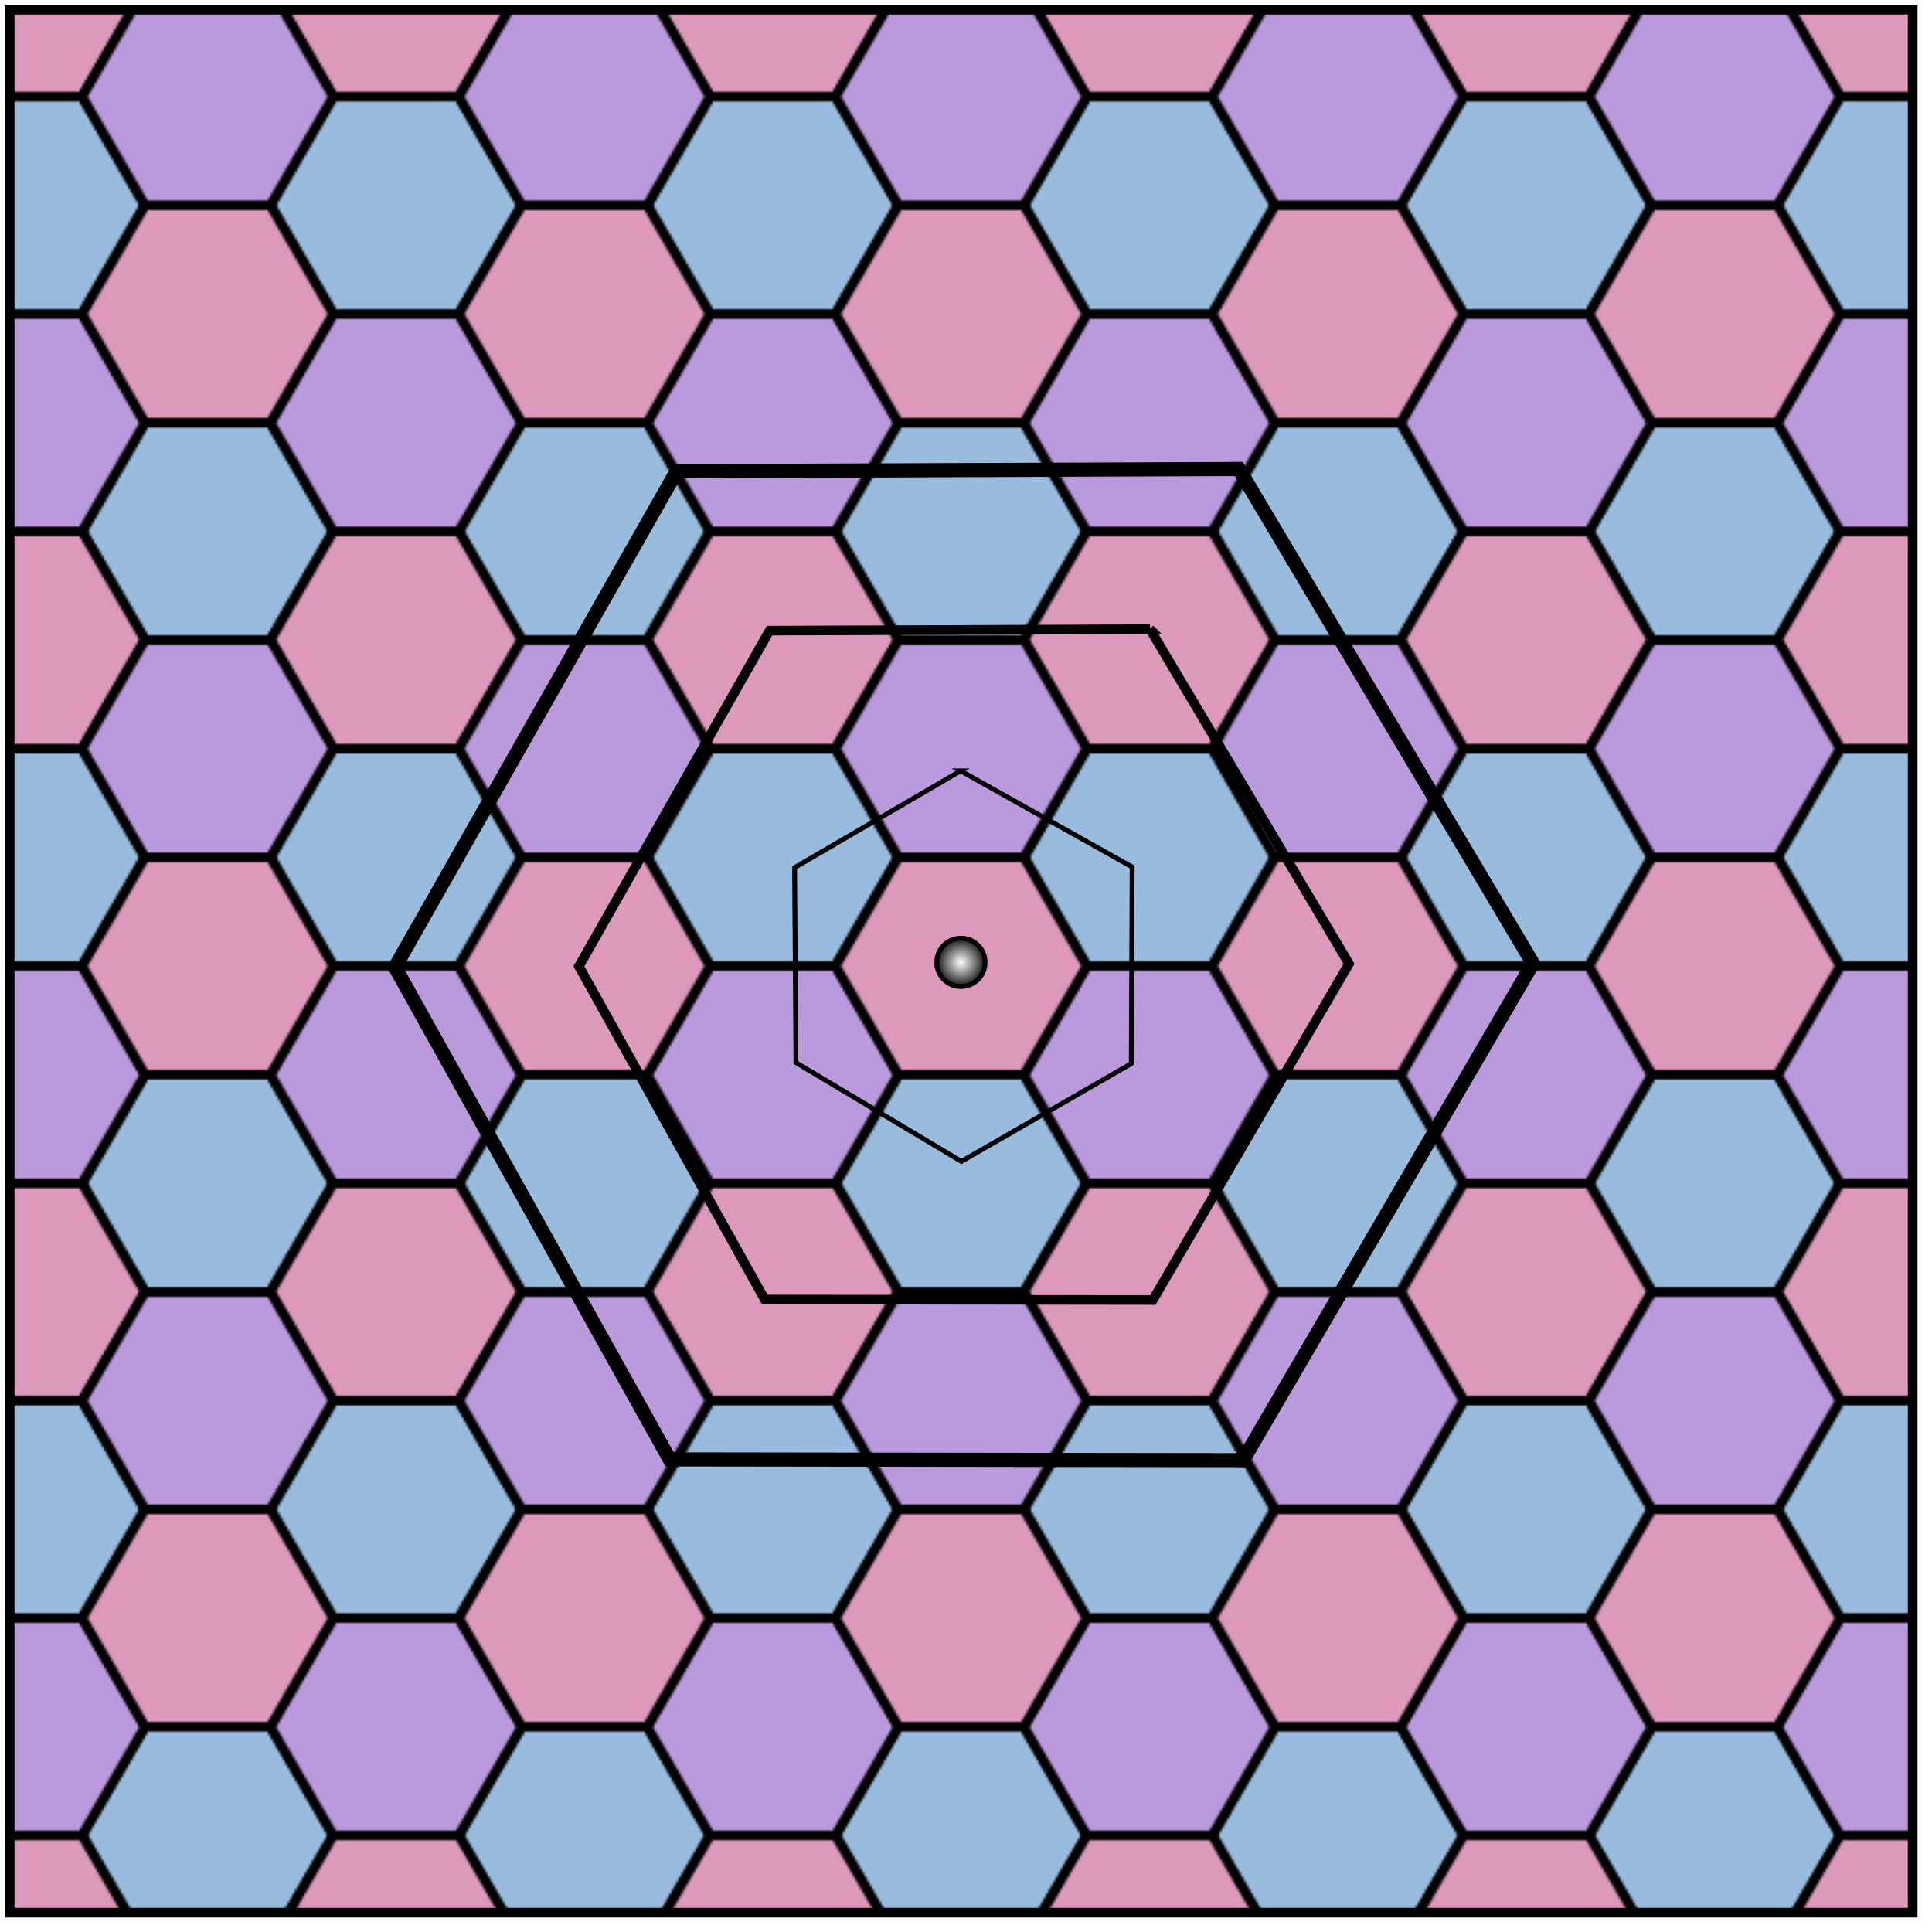 <?xml version="1.0" encoding="UTF-8" standalone="no"?>
<svg
   xmlns:dc="http://purl.org/dc/elements/1.1/"
   xmlns:cc="http://creativecommons.org/ns#"
   xmlns:rdf="http://www.w3.org/1999/02/22-rdf-syntax-ns#"
   xmlns:svg="http://www.w3.org/2000/svg"
   xmlns="http://www.w3.org/2000/svg"
   xmlns:xlink="http://www.w3.org/1999/xlink"
   xmlns:sodipodi="http://sodipodi.sourceforge.net/DTD/sodipodi-0.dtd"
   xmlns:inkscape="http://www.inkscape.org/namespaces/inkscape"
   id="Tiling_Regular_6_3_Hexagonal"
   version="1.1"
   width="400"
   height="400"
   inkscape:version="0.47 r22583"
   sodipodi:docname="hextille_periodicity.svg">
  <sodipodi:namedview
     pagecolor="#ffffff"
     bordercolor="#666666"
     borderopacity="1"
     objecttolerance="10"
     gridtolerance="10"
     guidetolerance="10"
     inkscape:pageopacity="0"
     inkscape:pageshadow="2"
     inkscape:window-width="1440"
     inkscape:window-height="852"
     id="namedview11668"
     showgrid="false"
     inkscape:zoom="2.36"
     inkscape:cx="165.70701"
     inkscape:cy="209.92858"
     inkscape:window-x="0"
     inkscape:window-y="0"
     inkscape:window-maximized="0"
     inkscape:current-layer="Tiling_Regular_6_3_Hexagonal" />
  <defs
     id="defs11647">
    <inkscape:perspective
       sodipodi:type="inkscape:persp3d"
       inkscape:vp_x="0 : 200 : 1"
       inkscape:vp_y="0 : 1000 : 0"
       inkscape:vp_z="400 : 200 : 1"
       inkscape:persp3d-origin="200 : 133.33333 : 1"
       id="perspective11672" />
    <polygon
       id="Hexagon"
       stroke="#000000"
       stroke-width="4"
       points="0,0 52,0 78,45 52,90 0,90 -26,45" />
    <g
       id="Hex_Group">
      <use
         xlink:href="#Hexagon"
         transform="translate(-26)"
         id="use11651" />
      <use
         xlink:href="#Hexagon"
         transform="translate(130)"
         id="use11653" />
      <use
         xlink:href="#Hexagon"
         transform="translate(52, -135)"
         id="use11655" />
    </g>
    <pattern
       id="Hex_Pattern"
       patternUnits="userSpaceOnUse"
       patternTransform="translate(4, 20) scale(0.5)"
       width="156"
       height=" 270">
      <use
         xlink:href="#Hex_Group"
         fill="#99BBDD"
         transform="translate(0, 90) scale(1, -1)"
         id="use11658" />
      <use
         xlink:href="#Hex_Group"
         fill="#BB99DD"
         transform="translate(0, 90)"
         id="use11660" />
      <use
         xlink:href="#Hex_Group"
         fill="#DD99BB"
         transform="translate(0, 180)"
         id="use11662" />
      <use
         xlink:href="#Hexagon"
         fill="#BB99DD"
         transform="translate(52, 225)"
         id="use11664" />
    </pattern>
    <inkscape:perspective
       id="perspective2921"
       inkscape:persp3d-origin="0.5 : 0.33333333 : 1"
       inkscape:vp_z="1 : 0.5 : 1"
       inkscape:vp_y="0 : 1000 : 0"
       inkscape:vp_x="0 : 0.5 : 1"
       sodipodi:type="inkscape:persp3d" />
    <radialGradient
       inkscape:collect="always"
       xlink:href="#linearGradient12020"
       id="radialGradient12026"
       cx="1105"
       cy="822.362"
       fx="1105"
       fy="822.362"
       r="5.5"
       gradientUnits="userSpaceOnUse" />
    <linearGradient
       id="linearGradient12020">
      <stop
         style="stop-color:#ffffff;stop-opacity:1;"
         offset="0"
         id="stop12022" />
      <stop
         style="stop-color:#000000;stop-opacity:1;"
         offset="1"
         id="stop12024" />
    </linearGradient>
    <radialGradient
       r="5.5"
       fy="822.362"
       fx="1105"
       cy="822.362"
       cx="1105"
       gradientUnits="userSpaceOnUse"
       id="radialGradient2930"
       xlink:href="#linearGradient12020"
       inkscape:collect="always" />
  </defs>
  <rect
     x="2"
     y="2"
     height="394"
     width="394"
     stroke="#000000"
     stroke-width="2"
     fill="url(#Hex_Pattern)"
     id="rect11666" />
  <path
     sodipodi:type="arc"
     style="fill:url(#radialGradient2930);fill-opacity:1;stroke:#000000;stroke-width:1;stroke-miterlimit:4;stroke-opacity:1;stroke-dasharray:none"
     id="path11246"
     sodipodi:cx="1105"
     sodipodi:cy="822.36218"
     sodipodi:rx="5"
     sodipodi:ry="5"
     d="m 1110,822.362 a 5,5 0 1 1 -10,0 5,5 0 1 1 10,0 z"
     transform="translate(-906.051,-623.109)" />
  <path
     sodipodi:nodetypes="ccccccc"
     id="path11714"
     d="m 238.105,130.26 41.191,69.27 -40.611,69.631 -80.349,-0.11 -38.479,-68.985 39.465,-69.497 78.783,-0.309 z"
     style="fill:none;stroke:#000000;stroke-width:1.98px;stroke-linecap:butt;stroke-linejoin:miter;stroke-opacity:1" />
  <path
     style="fill:none;stroke:#000000;stroke-width:2.925px;stroke-linecap:butt;stroke-linejoin:miter;stroke-opacity:1"
     d="M 256.5,97.1 317.358,199.443 257.358,302.32 138.646,302.157 81.794,200.235 140.102,97.557 256.5,97.1 z"
     id="path11716"
     sodipodi:nodetypes="ccccccc" />
  <path
     sodipodi:nodetypes="ccccccc"
     id="path11718"
     d="m 198.89,159.603 35.51,19.897 -0.179,40.712 -35.172,20.243 -34.252,-20.457 -0.288,-40.364 34.382,-20.031 z"
     style="fill:none;stroke:#000000;stroke-width:1px;stroke-linecap:butt;stroke-linejoin:miter;stroke-opacity:1" />
</svg>
